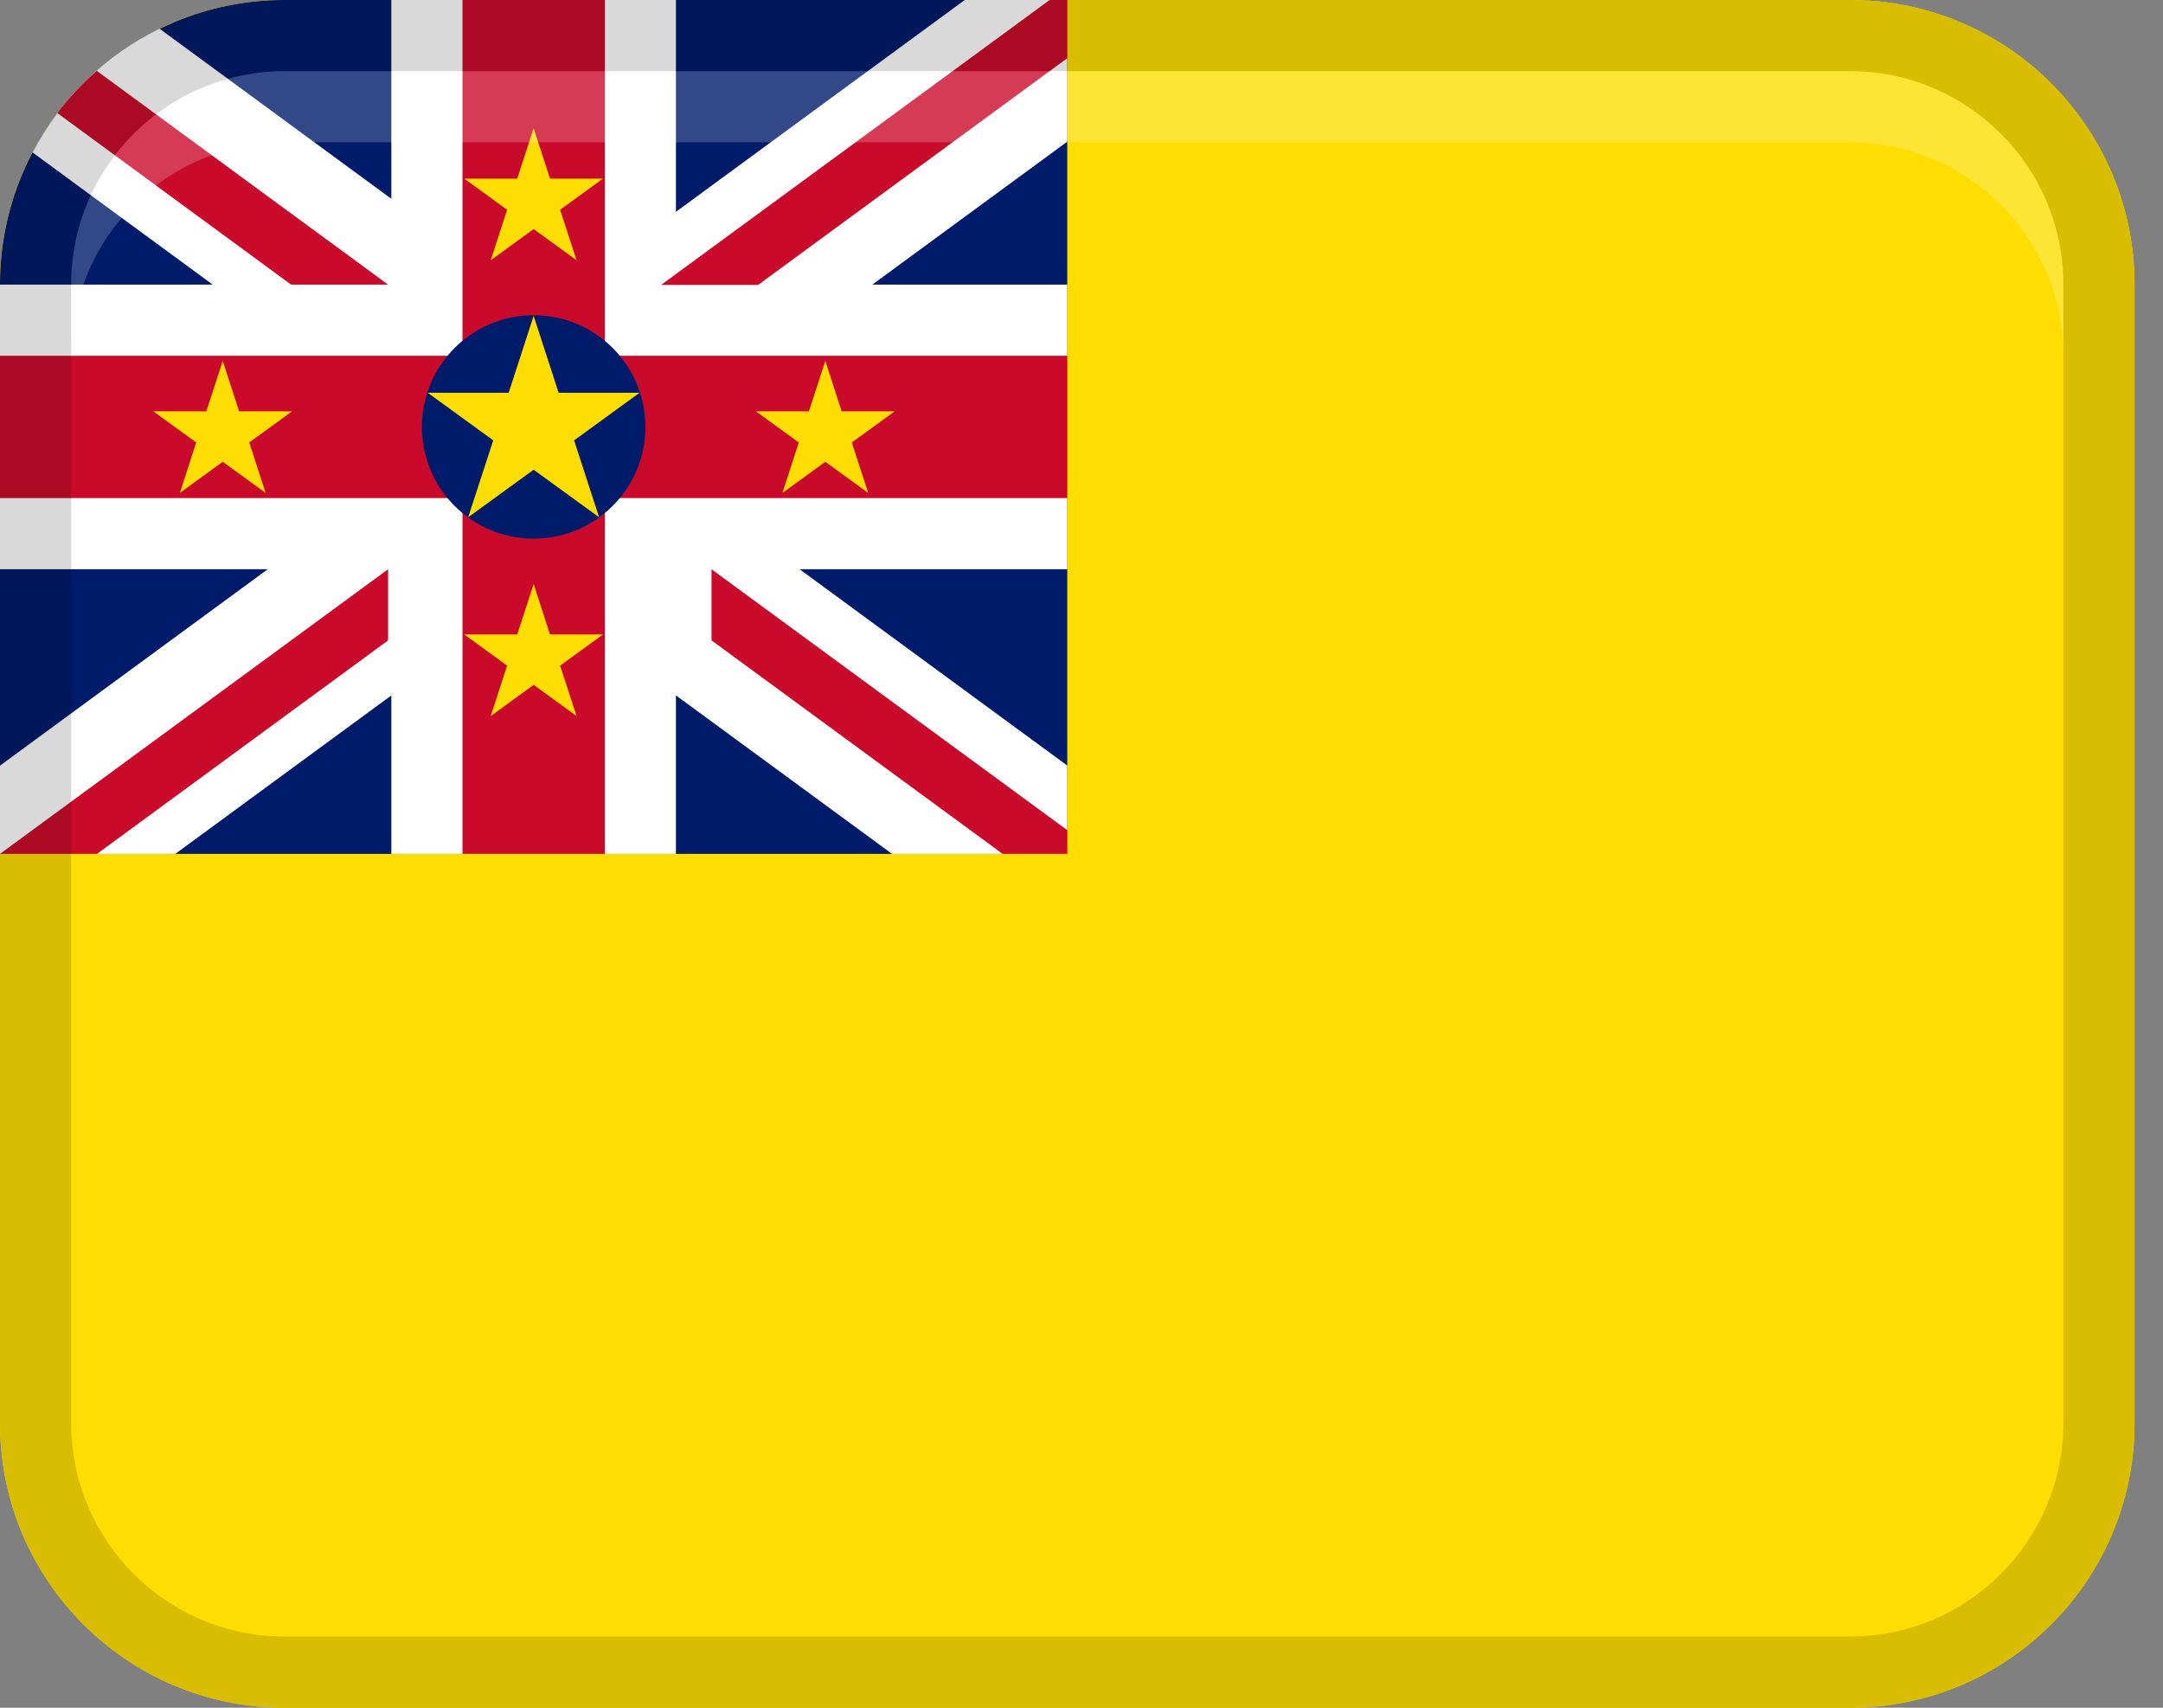 <svg width="38" height="30" viewBox="0 0 38 30" fill="none" xmlns="http://www.w3.org/2000/svg">
<rect x="0" y="0" width="38" height="30" fill="#808080" stroke="none"/>
<path d="M32.5 0H5C2.239 0 0 2.239 0 5V25C0 27.761 2.239 30 5 30H32.5C35.261 30 37.5 27.761 37.5 25V5C37.5 2.239 35.261 0 32.5 0Z" fill="#FEDE02"/>
<path d="M32.5 0H5C2.239 0 0 2.239 0 5V25C0 27.761 2.239 30 5 30H32.5C35.261 30 37.5 27.761 37.5 25V5C37.5 2.239 35.261 0 32.5 0Z" fill="#FEDE02"/>
<path d="M5 0H18.75V15H0V5C0 2.24 2.24 0 5 0Z" fill="#001B69"/>
<path d="M6.875 12.217V15H11.875V12.216L15.671 15H18.75V13.449L14.048 10H18.75V5H15.325L18.75 2.488V0H16.949L11.875 3.721V0H6.875V3.492L2.804 0.505C1.845 0.973 1.067 1.735 0.572 2.678L3.737 5H0V10H4.704L0 13.45V15H3.08L6.875 12.217Z" fill="white"/>
<path d="M1.007 1.986L5.114 5H6.818L1.699 1.244C1.444 1.469 1.212 1.715 1.007 1.986Z" fill="#CA0A2B"/>
<path d="M0 15L6.818 10V11.25L1.705 15H0Z" fill="#CA0A2B"/>
<path d="M10.625 15H8.125V8.75H0V6.25H8.125V0H10.625V6.25H18.75V8.75H10.625V15Z" fill="#CA0A2B"/>
<path d="M4.378 7.773L5.131 7.226H4.2L3.913 6.341L3.625 7.226H2.694L3.447 7.773L3.16 8.659L3.913 8.112L4.666 8.659L4.378 7.773Z" fill="#FEDE02"/>
<path d="M14.964 7.773L15.717 7.226H14.786L14.499 6.341L14.211 7.226H13.28L14.033 7.773L13.746 8.659L14.499 8.112L15.252 8.659L14.964 7.773Z" fill="#FEDE02"/>
<path d="M9.84 3.685L10.593 3.138H9.662L9.375 2.253L9.087 3.138H8.156L8.909 3.685L8.622 4.571L9.375 4.024L10.128 4.571L9.84 3.685Z" fill="#FEDE02"/>
<path d="M9.84 11.693L10.593 11.146H9.662L9.375 10.261L9.087 11.146H8.156L8.909 11.693L8.622 12.578L9.375 12.031L10.128 12.578L9.84 11.693Z" fill="#FEDE02"/>
<path d="M9.375 9.463C10.459 9.463 11.338 8.584 11.338 7.5C11.338 6.416 10.459 5.537 9.375 5.537C8.291 5.537 7.412 6.416 7.412 7.5C7.412 8.584 8.291 9.463 9.375 9.463Z" fill="#001B69"/>
<path d="M10.086 7.736L11.236 6.9H9.814L9.375 5.549L8.936 6.9H7.515L8.665 7.736L8.225 9.087L9.375 8.252L10.525 9.087L10.086 7.736Z" fill="#FEDE02"/>
<path d="M18.75 14.583L12.5 10V11.25L17.614 15H18.75V14.583Z" fill="#CA0A2B"/>
<path d="M18.75 0H18.44L11.614 5.005H13.319L18.75 1.022V0Z" fill="#CA0A2B"/>
<path opacity="0.15" d="M32.5 0H5C2.239 0 0 2.239 0 5V25C0 27.762 2.239 30 5 30H32.5C35.261 30 37.5 27.762 37.5 25V5C37.5 2.239 35.261 0 32.5 0ZM36.25 25C36.25 27.068 34.568 28.75 32.5 28.75H5C2.932 28.75 1.25 27.068 1.25 25V5C1.25 2.932 2.932 1.25 5 1.25H32.5C34.568 1.25 36.25 2.932 36.25 5V25Z" fill="black"/>
<path opacity="0.2" d="M32.5 1.25H5C2.929 1.25 1.25 2.929 1.25 5V6.25C1.25 4.179 2.929 2.5 5 2.5H32.5C34.571 2.5 36.25 4.179 36.25 6.25V5C36.25 2.929 34.571 1.25 32.5 1.25Z" fill="white"/>
</svg>
